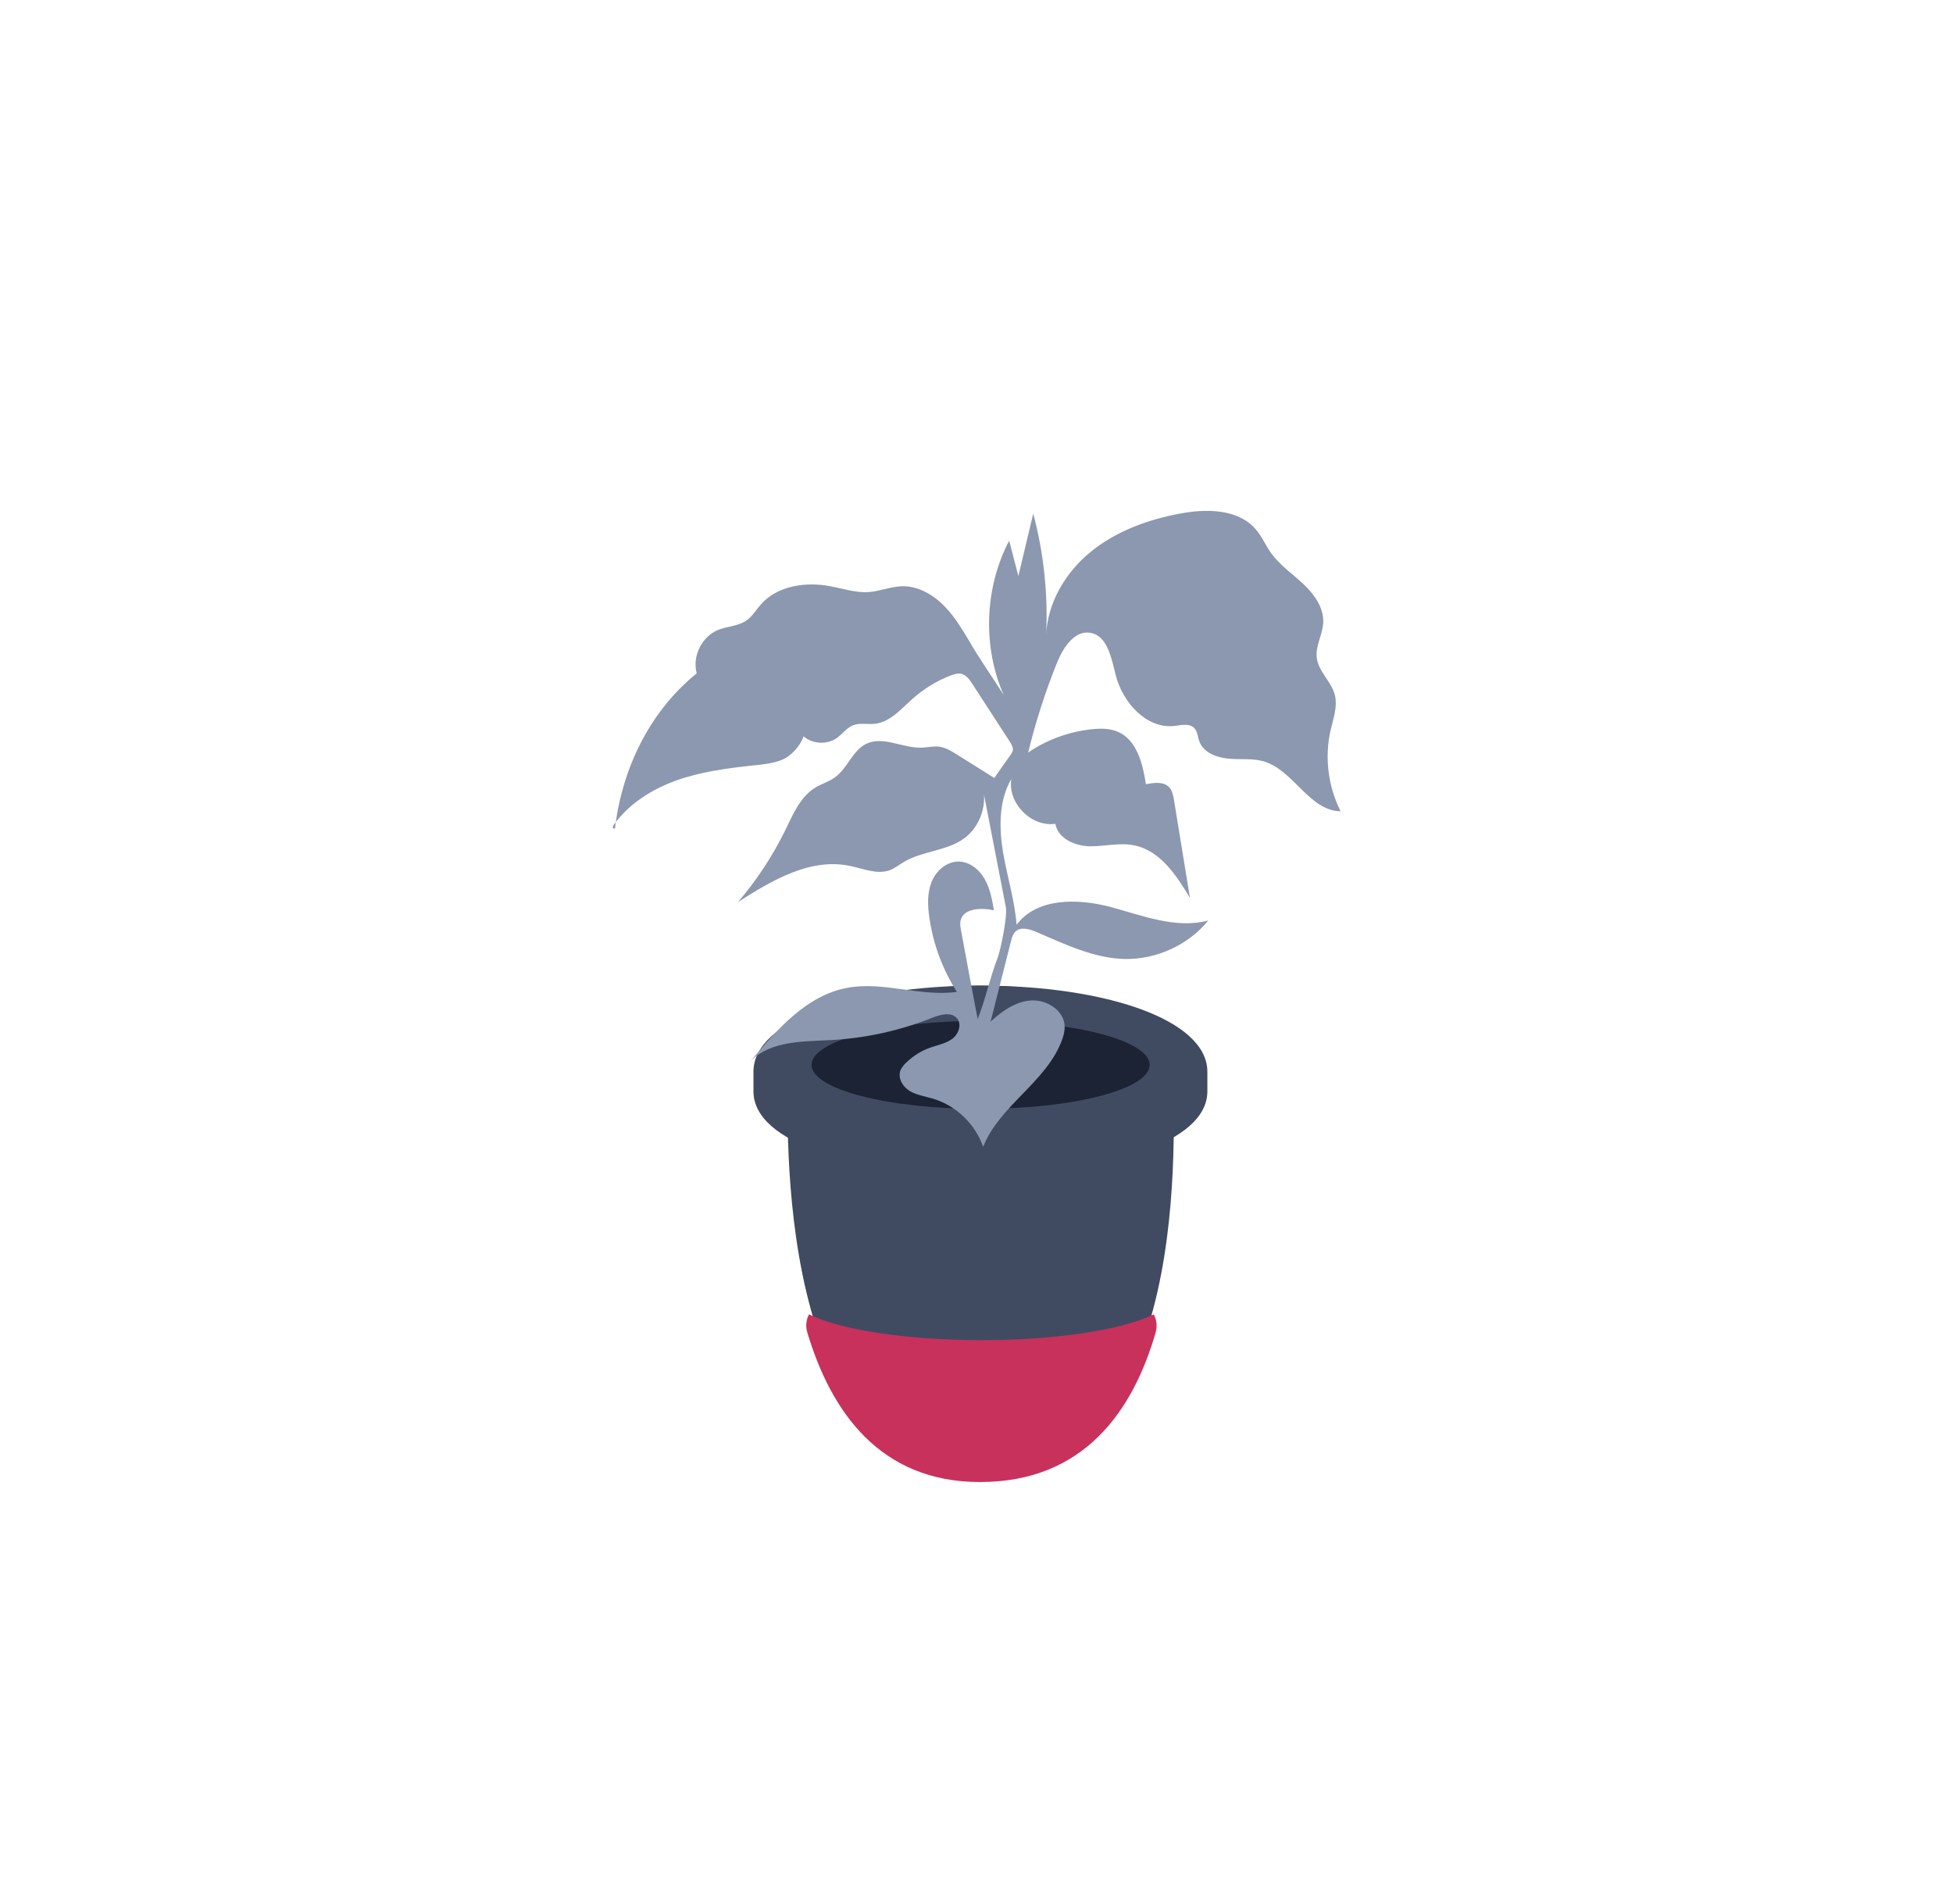 <ns0:svg xmlns:ns0="http://www.w3.org/2000/svg" version="1.1" id="Layer_1" x="0px" y="0px" viewBox="0 0 998.2 973.2" style="enable-background:new 0 0 998.2 973.2;" xml:space="preserve" width="998.2" height="973.2">
<ns0:style type="text/css">
	.st0{fill:#404B62;}
	.st1{fill:#1B2334;}
	.st2{fill:#8B98AF;}
	.st3{fill:#C8315C;}
</ns0:style>
<ns0:g>
	<ns0:path class="st0" d="M599.6,547.7c0,26.5,11.5,205-98.5,205c-106,0-98.5-178.5-98.5-205c0-26.5,44.1-44,98.5-44   S599.6,521.2,599.6,547.7z" />
	<ns0:path class="st0" d="M617.1,547.7c0-26.5-51.9-44-116-44s-116,17.5-116,44c0,1.7,0,8.3,0,10c0,26.5,51.9,42,116,42s116-15.5,116-42   C617.1,556,617.1,549.4,617.1,547.7z" />
	<ns0:ellipse class="st1" cx="501.2" cy="544.2" rx="86.4" ry="22.5" />
	<ns0:path class="st2" d="M513,355.2c-10.9-24.9-9.8-54.8,2.8-78.9c1.6,6,3.1,12.1,4.7,18.1c2.5-10.6,5.1-21.3,7.6-31.9   c5.4,20.2,7.6,41.3,6.6,62.2c0.6-16.6,9.9-32.2,22.8-42.7s29-16.4,45.4-19.5c13.7-2.6,30-2.5,39,8.1c3.1,3.6,5,8.2,7.8,12.1   c4.5,6.2,11,10.6,16.6,15.9s10.5,12.2,10,19.9c-0.4,6-4,11.6-3.3,17.6c0.8,7,7.4,12.1,9.2,18.9c1.6,6-0.7,12.1-2.1,18.1   c-3.2,13.9-1.3,28.8,5.1,41.5c-15.9-0.1-24-21-39.3-25.5c-5.8-1.7-12-0.8-18.1-1.4s-12.7-3.1-14.8-8.8c-0.9-2.4-0.9-5.2-2.7-6.9   c-2.5-2.5-6.6-1.4-10-1c-14.3,1.6-26.4-11.9-30-25.8c-2.2-8.7-4.2-20.3-13-21.8c-8.2-1.4-14,7.7-17.1,15.4   c-6,14.9-10.9,30.2-14.7,45.8c9.9-6.8,21.5-10.9,33.4-12c4.2-0.4,8.6-0.3,12.5,1.4c9.7,4.2,12.7,16.4,14.3,26.8   c4.3-0.9,9.5-1.5,12.2,1.9c1.3,1.6,1.7,3.8,2.1,5.9c2.7,16.8,5.5,33.5,8.2,50.3c-6.9-11.6-15.3-24.3-28.6-26.9   c-7.4-1.5-15.1,0.6-22.7,0.5c-7.6-0.2-16.2-4-17.5-11.5c-12.3,1.8-24.5-10.6-22.5-22.9c-6.4,11-6.3,24.6-4.3,37.1   c2.1,12.5,6,24.8,7,37.4c10.3-13.8,31-13.5,47.6-9.2c16.6,4.4,33.8,11.5,50.4,7c-10.2,12.5-26.3,19.9-42.5,19.7   c-16-0.3-30.9-7.6-45.6-13.9c-3.4-1.4-7.7-2.7-10.4-0.2c-1.4,1.3-1.9,3.2-2.4,5.1c-3.5,13.7-6.9,27.4-10.4,41   c5.8-5.3,12.6-10.2,20.4-10.8c7.8-0.6,16.5,4.5,17.4,12.3c0.3,3-0.5,5.9-1.6,8.7c-8.2,21-31.8,32.9-40,53.8   c-4-11.6-13.8-21.1-25.6-24.6c-4-1.2-8.2-1.8-11.7-3.8c-3.6-2.1-6.3-6.3-5.1-10.3c0.5-1.6,1.7-3,2.9-4.2c3.6-3.5,8-6.3,12.7-7.9   c3.7-1.3,7.8-2,11-4.4c3.2-2.4,5-7.3,2.5-10.4c-2.9-3.6-8.6-2-12.9-0.3c-16.3,6.5-33.6,10.3-51.1,11.3   c-14.6,0.8-31.1,0.3-41.4,10.6c13.5-16.2,28.6-33.5,49.4-37.3c18.4-3.4,37.3,4.7,55.9,2.1c-7.4-11.5-12.2-24.6-14.1-38.1   c-0.9-6-1.1-12.3,1.1-18c2.2-5.6,7.5-10.4,13.6-10.5c5.6-0.1,10.7,3.9,13.5,8.8s3.9,10.6,4.8,16.1c-6.6-1.4-15.8-1.1-17.1,5.5   c-0.3,1.6,0,3.2,0.3,4.8c2.8,15.1,5.6,30.2,8.5,45.3c4.1-10.4,6.2-20.9,10.2-31.3c1.5-3.9,5.1-21.3,4.2-25.9   c-4.1-21.3-8.3-42.6-12.4-63.9c3.6,10.3-0.4,22.9-9.4,29.1c-8.9,6.2-21,6.1-30.3,11.7c-2.4,1.4-4.6,3.2-7.2,4.2   c-6.5,2.4-13.6-0.8-20.5-2.2c-20.1-4.2-39.8,7.4-57.1,18.5c9.6-11.2,17.8-23.7,24.3-37c3.9-8.1,7.7-17,15.4-21.6   c3.2-1.9,6.8-2.9,9.8-5.1c6.5-4.6,9-13.8,16.1-17.2c8.6-4.1,18.6,2.3,28.2,2c3-0.1,6.1-0.9,9.1-0.5c3.2,0.4,6.1,2.2,8.8,3.9   c6.4,4,12.9,8,19.3,12.1c2.6-3.8,5.4-7.7,8.1-11.5c0.6-0.9,1.3-1.8,1.4-2.9c0.1-1.4-0.7-2.7-1.4-3.9c-6.5-10-12.9-19.9-19.4-29.9   c-1.4-2.1-3-4.4-5.4-5c-1.9-0.5-3.8,0.2-5.6,0.8c-7.3,2.8-14,7-19.8,12.2c-5.7,5.1-11.2,11.6-18.9,12.5c-3.7,0.4-7.6-0.6-11.1,0.7   c-3.3,1.3-5.4,4.4-8.3,6.5c-5,3.6-12.5,3.2-17.1-0.8c-1.6,4.8-6.3,10.1-11,12c-4.7,1.9-9.9,2.4-14.9,2.9c-13.2,1.4-26.5,3.2-39,7.6   c-12.5,4.5-24.3,11.9-32,22.6c-0.4,0.5-0.8,1.2-0.4,1.8c0.3,0.6,1.5-0.1,1-0.5c3.8-30.5,17.8-59.2,41.7-78.6   c-2.4-8.7,2.6-18.8,11-22.2c4.8-1.9,10.4-1.9,14.6-4.9c2.9-2.1,4.7-5.3,7.1-8c8.4-9.7,23-11.8,35.6-9.4c6.5,1.2,12.9,3.4,19.4,3   c5.8-0.4,11.4-2.8,17.2-3c7.6-0.2,14.9,3.7,20.4,8.9c5.5,5.2,9.6,11.8,13.5,18.3C499.9,335.7,507.7,346.7,513,355.2z" />
	<ns0:path class="st3" d="M501.6,684.9c-38.8,0-72.4-5.4-88.1-13.2c-1.5,2.9-1.9,6.1-0.8,9.5c12,40,36.9,76.2,88.2,76.2   c53.1,0,78.1-36.3,89.7-76.2c1-3.4,0.6-6.6-0.9-9.5C574,679.5,540.4,684.9,501.6,684.9z" />
</ns0:g>
</ns0:svg>